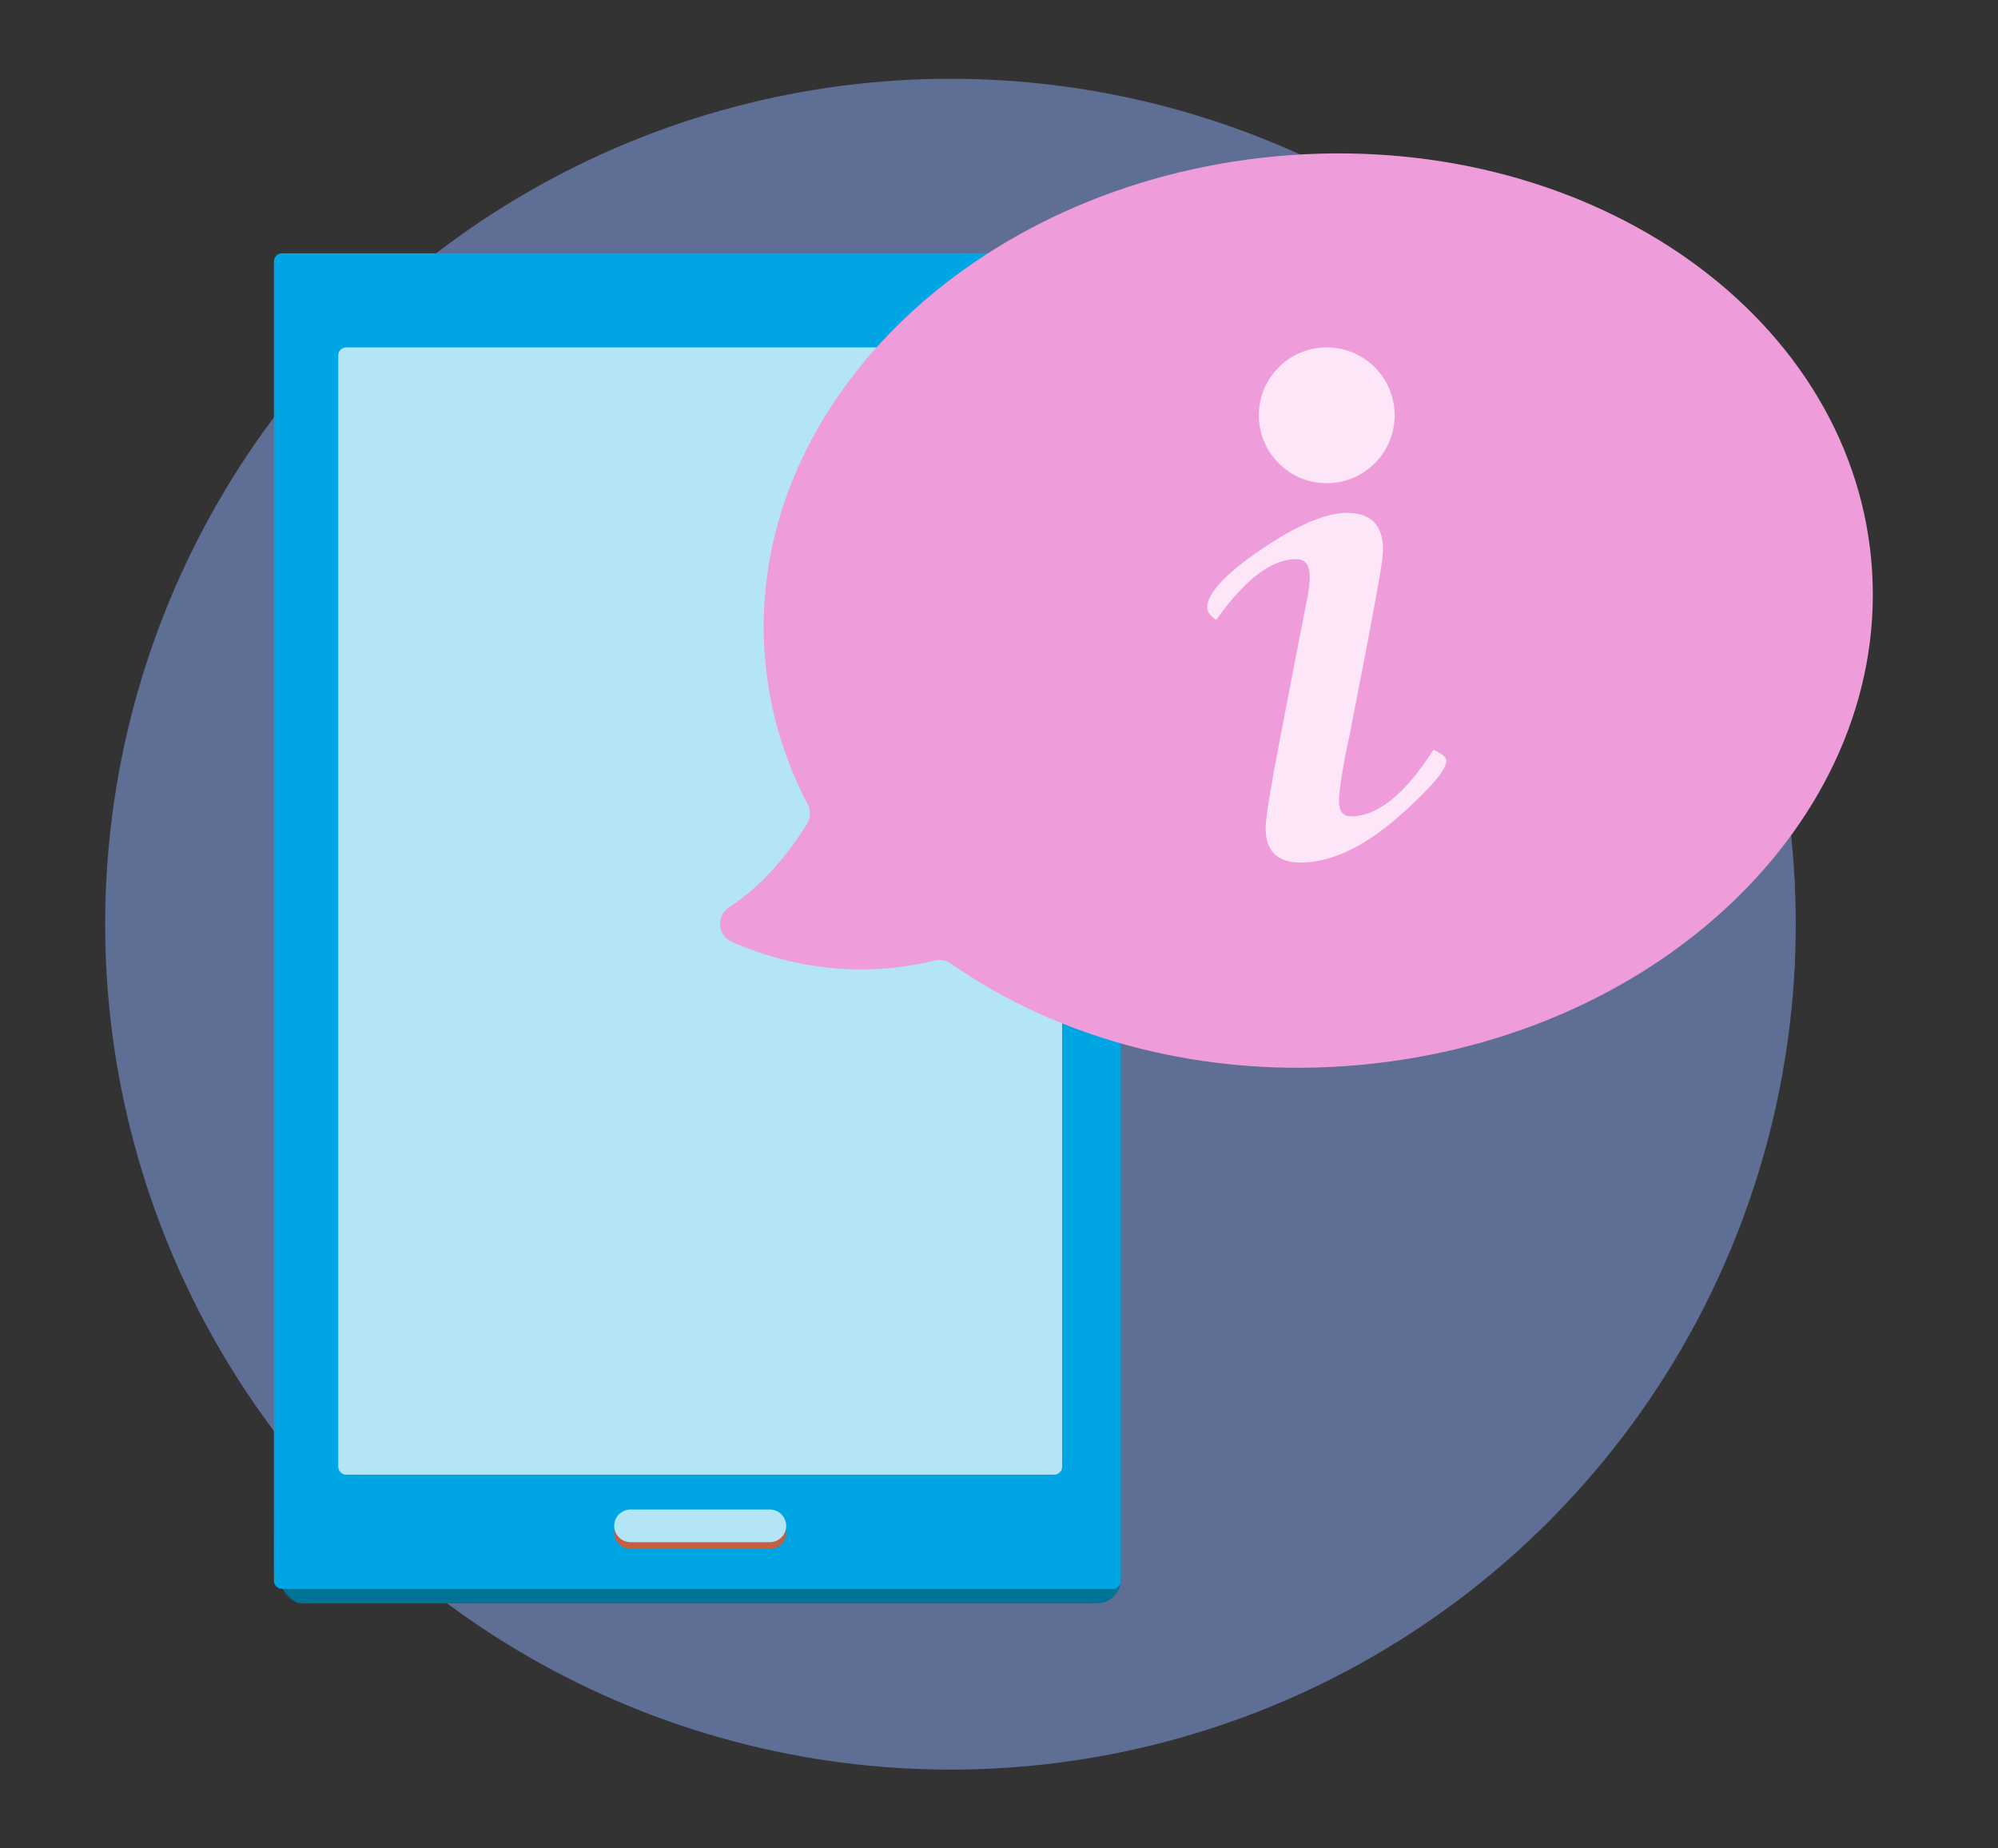 <?xml version="1.0" encoding="iso-8859-1"?>
<!-- Generator: Adobe Illustrator 16.0.0, SVG Export Plug-In . SVG Version: 6.00 Build 0)  -->
<!DOCTYPE svg PUBLIC "-//W3C//DTD SVG 1.1//EN" "http://www.w3.org/Graphics/SVG/1.1/DTD/svg11.dtd">
<svg version="1.1" id="Layer_1" xmlns="http://www.w3.org/2000/svg" xmlns:xlink="http://www.w3.org/1999/xlink" x="0px" y="0px"
	 width="400px" height="370px" viewBox="0 0 400 370" style="enable-background:new 0 0 400 370;" xml:space="preserve">
<rect x="0" y="0" width="400" height="370" fill="#333333" stroke="none"/>
<circle id="XMLID_4415_" style="fill:#5E6E94;" cx="190.286" cy="185" r="169.229"/>
<g id="XMLID_4394_">
	<g id="XMLID_4395_">
		<path id="XMLID_4400_" style="fill:#007396;" d="M219.636,320.945H60.31c-2.613,0-5.465-5.027-5.465-7.641l0.714-254.969
			c0-2.613,2.138-4.75,4.75-4.75h159.326c2.612,0,4.751,2.138,4.751,4.75v257.86C224.387,318.808,222.248,320.945,219.636,320.945z"
			/>
		<path id="XMLID_4399_" style="fill:#00A5E4;" d="M222.762,318.056H56.468c-0.893,0-1.624-0.731-1.624-1.624V52.318
			c0-0.893,0.73-1.623,1.624-1.623h166.293c0.895,0,1.625,0.73,1.625,1.623v264.113
			C224.387,317.324,223.656,318.056,222.762,318.056z"/>
		<path id="XMLID_4398_" style="fill:#B3E5F4;" d="M211.04,295.19H69.323c-0.879,0-1.599-0.72-1.599-1.6V71.133
			c0-0.879,0.72-1.599,1.599-1.599H211.04c0.879,0,1.599,0.72,1.599,1.599v222.458C212.639,294.471,211.919,295.19,211.04,295.19z"
			/>
		<path id="XMLID_4397_" style="fill:#C45F43;" d="M154.136,310.06h-27.908c-1.796,0-3.266-1.47-3.266-3.266l0,0
			c0-1.796,1.469-3.267,3.266-3.267h27.908c1.796,0,3.266,1.471,3.266,3.267l0,0C157.401,308.59,155.932,310.06,154.136,310.06z"/>
		<path id="XMLID_4396_" style="fill:#B3E5F4;" d="M154.136,308.702h-27.908c-1.796,0-3.266-1.47-3.266-3.266l0,0
			c0-1.797,1.469-3.267,3.266-3.267h27.908c1.796,0,3.266,1.47,3.266,3.267l0,0C157.401,307.232,155.932,308.702,154.136,308.702z"
			/>
	</g>
</g>
<g id="XMLID_4318_">
	<path id="XMLID_4324_" style="fill:#EF9CDA;" d="M145.955,181.625c6.684-4.386,11.783-10.523,15.598-16.681
		c0.746-1.205,0.795-2.698,0.139-3.954c-4.612-8.815-7.557-18.442-8.49-28.65c-4.589-50.23,41.257-95.479,102.402-101.065
		s114.432,30.604,119.021,80.834c4.59,50.231-41.257,95.479-102.402,101.066c-31.131,2.845-60.207-5.158-81.874-20.313
		c-0.944-0.66-2.117-0.866-3.234-0.591c-17.669,4.354-32.533-0.156-40.669-3.775C143.602,187.231,143.353,183.333,145.955,181.625z"
		/>
	<g id="XMLID_4319_">
		<circle id="XMLID_4323_" style="fill:#FCE6F7;" cx="265.615" cy="83.131" r="13.596"/>
		<g id="XMLID_4320_">
			<path id="XMLID_4321_" style="fill:#FCE6F7;" d="M286.972,150.089c1.718,0.76,2.578,1.495,2.578,2.207
				c0,1.709-2.782,5.081-8.346,10.112c-7.483,6.836-14.424,10.255-20.818,10.255c-4.669,0-7.003-2.3-7.003-6.899
				c0-1.944,0.96-7.919,2.879-17.925l3.741-19.346l0.959-4.908l0.767-3.912c0.32-1.66,0.48-3.059,0.48-4.197
				c0-2.37-0.892-3.556-2.674-3.556c-4.965,0-10.313,4.059-16.042,12.177c-1.21-0.807-1.813-1.614-1.813-2.421
				c0-2.895,3.598-6.789,10.793-11.679c7.194-4.889,12.935-7.334,17.22-7.334c4.796,0,7.195,2.465,7.195,7.396
				c0,0.949-0.258,2.893-0.769,5.833l-0.863,4.766c-0.063,0.38-0.416,2.3-1.055,5.762l-3.934,20.344l-0.959,4.552
				c-0.833,4.505-1.248,7.517-1.248,9.032c0,2.04,0.796,3.06,2.389,3.06C275.797,163.406,281.305,158.967,286.972,150.089z"/>
		</g>
	</g>
</g>
</svg>
